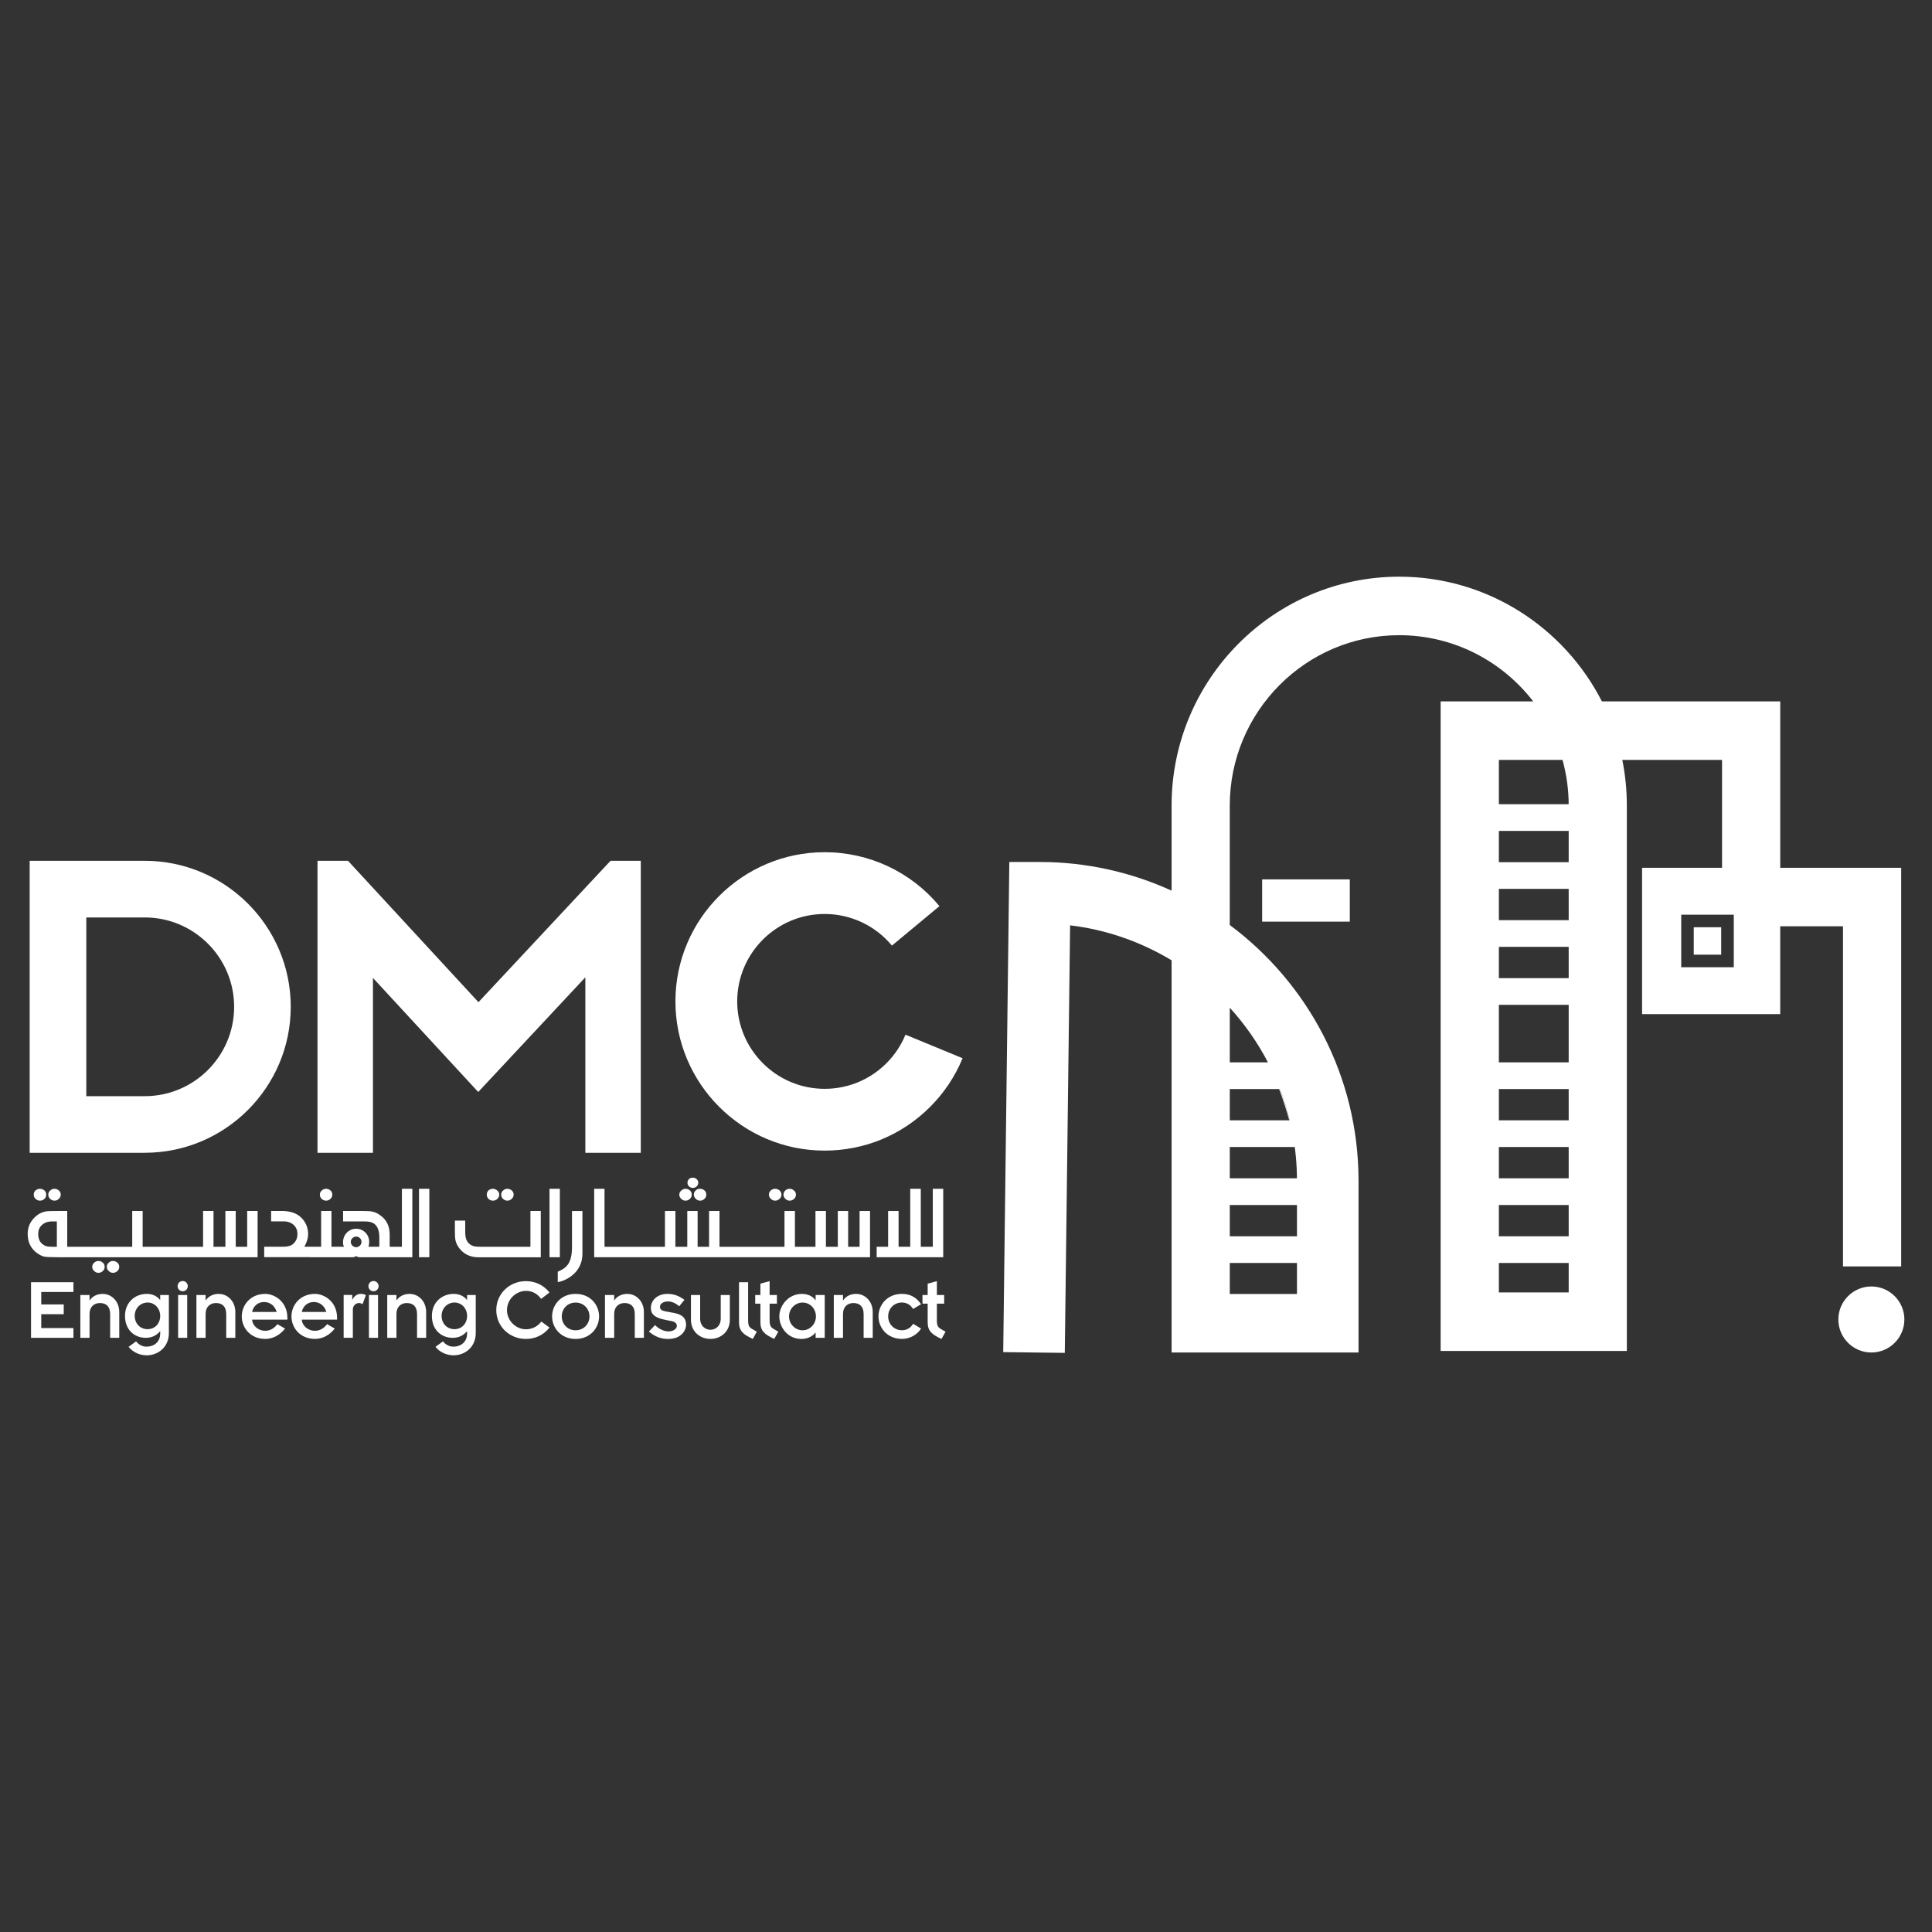 <?xml version="1.0" encoding="UTF-8"?>
<svg id="Layer_1" data-name="Layer 1" xmlns="http://www.w3.org/2000/svg" viewBox="0 0 800 800">
  <rect x="0" y="0" width="800" height="800" fill="#333333" stroke="none"/>
  <defs>
    <style>
      .cls-1 {
        fill: #fff;
        stroke-width: 0px;
      }
    </style>
  </defs>
  <g>
    <g>
      <g>
        <path class="cls-1" d="m75.65,530.44c-1.2,0-2.11.96-2.11,2.12s.91,2.12,2.11,2.12,2.11-.96,2.11-2.12-.95-2.12-2.11-2.12Z"/>
        <path class="cls-1" d="m154.67,530.44c-1.2,0-2.11.96-2.11,2.12s.91,2.12,2.11,2.12,2.11-.96,2.11-2.12-.95-2.12-2.11-2.12Z"/>
        <polygon class="cls-1" points="12.85 553.96 30.41 553.96 30.41 549.92 17.08 549.92 17.08 544.18 26.39 544.18 26.39 540.14 17.08 540.14 17.08 534.98 30.41 534.98 30.41 530.94 12.85 530.94 12.85 553.96"/>
        <path class="cls-1" d="m42.54,535.77c-2.4,0-4.35,1.04-5.42,2.71h-.04v-2.25h-3.81v17.74h3.81v-9.91c0-2.91,1.86-4.5,4.31-4.5s4.22,1.33,4.22,4.54v9.87h3.77v-10.7c0-4.41-3.15-7.49-6.83-7.49Z"/>
        <path class="cls-1" d="m66.34,538.31h-.04c-1.24-1.62-3.15-2.54-5.51-2.54-4.72,0-9.03,3.33-9.03,9.16s4.02,9.03,8.57,9.03c2.61,0,4.43-.96,6.01-2.75v1.17c0,2.7-1.95,5.24-5.8,5.24-1.82,0-3.44-1.17-4.18-2.2l-3.11,2.29c2.03,2.5,5.01,3.5,7.45,3.5,4.76,0,9.23-3.37,9.23-9.24v-15.73h-3.6v2.08Zm-5.22,12.07c-3.23,0-5.34-2.46-5.34-5.54s2.36-5.49,5.34-5.49,5.22,2.46,5.22,5.54-2.15,5.49-5.22,5.49Z"/>
        <rect class="cls-1" x="73.75" y="536.23" width="3.77" height="17.73"/>
        <path class="cls-1" d="m90.6,535.77c-2.4,0-4.35,1.04-5.42,2.71h-.04v-2.25h-3.81v17.74h3.81v-9.91c0-2.91,1.86-4.5,4.31-4.5s4.22,1.33,4.22,4.54v9.87h3.77v-10.7c0-4.41-3.15-7.49-6.83-7.49Z"/>
        <path class="cls-1" d="m109.84,535.77c-6.13,0-9.73,4.62-9.73,9.33s3.6,9.32,9.73,9.32c3.19,0,6.09-1.62,8.2-4.29l-3.19-1.83c-1.32,1.79-3.06,2.75-5.09,2.75-2.65,0-5.18-1.91-5.38-4.62h14.62v-.71c0-6.91-5.47-9.95-9.15-9.95Zm-5.47,7.49c.58-2.62,2.57-4.12,4.97-4.12s4.43,1.42,5.22,4.12h-10.19Z"/>
        <path class="cls-1" d="m130.42,535.77c-6.13,0-9.73,4.62-9.73,9.33s3.6,9.32,9.73,9.32c3.19,0,6.09-1.62,8.2-4.29l-3.19-1.83c-1.32,1.79-3.06,2.75-5.09,2.75-2.65,0-5.18-1.91-5.38-4.62h14.62v-.71c0-6.91-5.47-9.95-9.15-9.95Zm-5.47,7.49c.58-2.62,2.57-4.12,4.97-4.12s4.43,1.42,5.22,4.12h-10.19Z"/>
        <path class="cls-1" d="m145.94,538.18h-.08v-1.96h-3.56v17.73h3.81v-11.74c0-1.58,1.24-2.66,2.61-2.66.37,0,1.03.21,1.41.5l1.37-3.75c-.5-.33-1.24-.54-2.07-.54-1.53,0-2.86.96-3.48,2.41Z"/>
        <rect class="cls-1" x="152.77" y="536.23" width="3.77" height="17.73"/>
        <path class="cls-1" d="m169.62,535.77c-2.4,0-4.35,1.04-5.42,2.71h-.04v-2.25h-3.81v17.74h3.81v-9.91c0-2.91,1.86-4.5,4.31-4.5s4.22,1.33,4.22,4.54v9.87h3.77v-10.7c0-4.41-3.15-7.49-6.83-7.49Z"/>
        <path class="cls-1" d="m193.42,538.31h-.04c-1.24-1.62-3.15-2.54-5.51-2.54-4.72,0-9.03,3.33-9.03,9.16s4.02,9.03,8.57,9.03c2.61,0,4.43-.96,6-2.75v1.17c0,2.7-1.95,5.24-5.8,5.24-1.82,0-3.44-1.17-4.18-2.2l-3.11,2.29c2.03,2.5,5.01,3.5,7.45,3.5,4.76,0,9.23-3.37,9.23-9.24v-15.73h-3.6v2.08Zm-5.22,12.07c-3.23,0-5.34-2.46-5.34-5.54s2.36-5.49,5.34-5.49,5.22,2.46,5.22,5.54-2.15,5.49-5.22,5.49Z"/>
        <path class="cls-1" d="m217.8,534.52c2.57,0,4.8,1.21,6.25,3.33l3.48-2.66c-2.53-3.2-6.09-4.7-9.73-4.7-6.88,0-12.3,5.24-12.3,11.99s5.42,11.95,12.3,11.95c3.64,0,7.2-1.5,9.73-4.71l-3.39-2.5c-1.45,2-3.77,3.21-6.34,3.21-4.14,0-7.87-3.5-7.87-7.95s3.73-7.95,7.87-7.95Z"/>
        <path class="cls-1" d="m238.34,535.77c-6.13,0-9.73,4.62-9.73,9.33s3.6,9.33,9.73,9.33,9.73-4.62,9.73-9.33-3.56-9.33-9.73-9.33Zm0,15.07c-3.31,0-5.72-2.54-5.72-5.74s2.4-5.74,5.72-5.74,5.75,2.54,5.75,5.74-2.44,5.74-5.75,5.74Z"/>
        <path class="cls-1" d="m259.78,535.77c-2.4,0-4.35,1.04-5.42,2.71h-.04v-2.25h-3.81v17.74h3.81v-9.91c0-2.91,1.86-4.5,4.31-4.5s4.22,1.33,4.22,4.54v9.87h3.77v-10.7c0-4.41-3.15-7.49-6.83-7.49Z"/>
        <path class="cls-1" d="m279.4,543.72l-3.81-.71c-1.45-.25-2.32-.79-2.32-1.87,0-1.42,1.62-2.25,3.27-2.25,1.24,0,2.86.42,4.72,2l2.16-2.66c-2.4-1.75-4.56-2.46-7-2.46-4.39,0-6.91,2.79-6.91,5.79,0,2.5,1.37,4.12,6.33,5.04l2.15.42c1.37.25,2.28.88,2.28,2.04,0,1-1.28,2.25-3.47,2.25-1.99,0-4.18-1.17-5.55-2.62l-2.57,2.67c2.4,2.04,4.93,3.08,7.91,3.08,5.38,0,7.5-3.37,7.5-5.96s-1.53-4.12-4.68-4.74Z"/>
        <path class="cls-1" d="m298.44,546.18c0,2.58-1.91,4.45-4.26,4.45s-4.26-1.87-4.26-4.45v-9.95h-3.81v10.24c0,5,3.85,7.95,8.07,7.95s8.03-2.95,8.03-7.95v-10.24h-3.77v9.95Z"/>
        <path class="cls-1" d="m309.78,546.8v-15.86h-3.77v16.57c0,3.7,1.82,5.08,5.71,6.91l1.66-3-2.03-1.17c-1.12-.67-1.57-1.37-1.57-3.45Z"/>
        <path class="cls-1" d="m318.68,546.8v-6.99h3.02v-3.58h-3.02v-5.74l-3.81,1.04v4.7h-2.15v3.58h2.15v7.7c0,3.7,1.82,5.08,5.72,6.91l1.7-3-2.03-1.17c-1.16-.67-1.57-1.54-1.57-3.45Z"/>
        <path class="cls-1" d="m337.73,538.39h-.08c-.99-1.5-2.98-2.62-5.59-2.62-5.72,0-9.36,4.95-9.36,9.33s3.35,9.33,9.15,9.33c2.4,0,4.6-1,5.8-2.62h.08v2.16h3.77v-17.73h-3.77v2.17Zm-5.38,12.45c-3.07,0-5.63-2.54-5.63-5.74s2.57-5.74,5.63-5.74,5.51,2.54,5.51,5.74-2.52,5.74-5.51,5.74Z"/>
        <path class="cls-1" d="m354.53,535.77c-2.4,0-4.35,1.04-5.42,2.71h-.04v-2.25h-3.81v17.74h3.81v-9.91c0-2.91,1.86-4.5,4.31-4.5s4.23,1.33,4.23,4.54v9.87h3.77v-10.7c0-4.41-3.15-7.49-6.83-7.49Z"/>
        <path class="cls-1" d="m373.49,539.35c2.15,0,3.6,1.08,4.6,2.66l3.31-1.96c-1.7-2.5-4.14-4.29-7.91-4.29-6.13,0-9.73,4.62-9.73,9.32s3.6,9.33,9.73,9.33c3.35,0,6.33-1.79,7.91-4.29l-3.31-1.96c-.99,1.62-2.48,2.66-4.6,2.66-3.31,0-5.72-2.54-5.72-5.74s2.4-5.74,5.72-5.74Z"/>
        <path class="cls-1" d="m389.51,550.26c-1.16-.67-1.57-1.54-1.57-3.45v-6.99h3.02v-3.58h-3.02v-5.74l-3.81,1.04v4.7h-2.15v3.58h2.15v7.7c0,3.7,1.82,5.08,5.71,6.91l1.7-3-2.03-1.17Z"/>
      </g>
      <g>
        <path class="cls-1" d="m15.4,518.93c1.1.74,2.07,1.24,2.99,1.43.83.14,2.76.23,5.66.23h82.62v-19.14h-4.32v14.82h-4.74v-14.82h-4.28v14.82h-4.92v-14.82h-4.32v14.82h-25.02v-14.82h-4.32v14.82h-26.91v-14.82h-3.68c-1.38,0-2.62,0-3.96.05-2.16.05-4.14.92-5.84,2.58-1.93,1.89-2.9,4.14-2.9,6.81,0,3.5,1.33,6.17,3.96,8.05Zm1.98-11.69c1.01-.96,2.39-1.47,4.14-1.47h2.02v10.49h-1.93c-1.34,0-2.35-.14-2.94-.42-1.93-.92-2.85-2.53-2.85-4.83,0-1.56.46-2.81,1.56-3.77Z"/>
        <path class="cls-1" d="m22.58,497.17c.69,0,1.29-.28,1.79-.78.51-.46.78-1.06.78-1.7,0-.74-.28-1.29-.78-1.75-.5-.41-1.1-.69-1.84-.69-.69,0-1.29.28-1.8.78-.5.41-.73,1.01-.73,1.66s.23,1.24.73,1.7c.51.51,1.11.78,1.84.78Z"/>
        <path class="cls-1" d="m16.55,497.17c.74,0,1.38-.28,1.89-.78.46-.46.69-1.06.69-1.7,0-.74-.23-1.29-.74-1.75-.51-.41-1.15-.69-1.84-.69s-1.34.28-1.84.69c-.5.46-.73,1.01-.73,1.75,0,.64.23,1.24.73,1.7.51.51,1.15.78,1.84.78Z"/>
        <path class="cls-1" d="m46.75,522.13c-.69,0-1.29.28-1.75.74-.51.46-.78,1.01-.78,1.7,0,.64.28,1.29.78,1.7.51.51,1.1.78,1.79.78.74,0,1.34-.28,1.84-.78.51-.41.74-1.06.74-1.7,0-.69-.23-1.24-.74-1.7-.51-.46-1.11-.74-1.89-.74Z"/>
        <path class="cls-1" d="m43.34,524.57c0-.69-.23-1.24-.74-1.7-.5-.46-1.1-.74-1.88-.74-.65,0-1.24.28-1.75.74-.51.46-.78,1.01-.78,1.7,0,.64.28,1.29.78,1.7.5.51,1.1.78,1.79.78.74,0,1.34-.27,1.84-.78.51-.41.74-1.06.74-1.7Z"/>
        <path class="cls-1" d="m135.04,497.17c.69,0,1.29-.28,1.79-.74.51-.5.78-1.1.78-1.75s-.28-1.29-.78-1.75c-.5-.41-1.1-.69-1.84-.69-.69,0-1.29.28-1.8.78-.5.41-.74,1.01-.74,1.66s.23,1.24.74,1.75c.51.46,1.11.74,1.84.74Z"/>
        <path class="cls-1" d="m128.38,520.59h17.52c.64,0,1.15-.14,1.57-.51.41.37.96.51,1.56.51h21.71v-28.34h-4.32v24.02h-5.06v-5.11c0-3.41-1.29-6.12-3.96-7.96-1.1-.83-2.21-1.33-3.36-1.52-.74-.18-1.93-.23-3.73-.23h-8.24v4.32h9.02c1.61,0,2.94.27,3.86.96,1.38,1.01,2.12,2.85,2.12,5.61v3.91h-4.51c.23-.64.32-1.29.32-1.89,0-1.57-.51-2.9-1.56-3.96-1.06-1.06-2.3-1.61-3.82-1.61s-2.85.55-3.91,1.66c-1.06,1.1-1.56,2.48-1.56,4.1,0,.64.14,1.29.46,1.7h-5.24v-14.82h-4.28v14.82h-6.94c1.06-1.89,1.56-3.64,1.56-5.2,0-2.76-1.01-5.11-3.04-7.04-1.84-1.7-4.46-2.58-7.87-2.58h-4.42v4.32h5.29c1.66,0,2.99.51,4.05,1.47,1.06.97,1.56,2.21,1.56,3.77,0,1.89-.74,3.31-2.11,4.37-.87.6-2.12.88-3.87.88h-7.78v4.32h18.96Zm17.57-7.91c.46-.46.97-.64,1.56-.64.55,0,1.06.18,1.52.64.46.41.65.92.65,1.52,0,.64-.19,1.15-.65,1.56-.46.46-.97.69-1.52.69-.6,0-1.1-.23-1.56-.6-.46-.46-.69-.97-.69-1.66,0-.6.23-1.11.69-1.52Z"/>
        <rect class="cls-1" x="173.5" y="492.25" width="4.28" height="28.34"/>
        <path class="cls-1" d="m204.14,497.17c.69,0,1.34-.28,1.84-.78.5-.46.74-1.06.74-1.7s-.23-1.24-.74-1.66c-.6-.51-1.2-.78-1.89-.78-.74,0-1.33.28-1.84.69-.46.46-.69,1.01-.69,1.75,0,.64.23,1.24.69,1.7.51.51,1.1.78,1.89.78Z"/>
        <path class="cls-1" d="m223.92,501.45h-4.28v14.82h-19.78c-1.65,0-2.81-.05-3.45-.18-1.24-.32-2.21-.96-2.85-1.93-.6-.83-.92-2.16-.92-3.82v-4.92h-4.28v4.14c0,1.79.05,2.99.19,3.73.18,1.15.73,2.3,1.47,3.36,1.93,2.62,4.6,3.96,8.05,3.96h25.86v-19.14Z"/>
        <path class="cls-1" d="m210.12,497.17c.69,0,1.29-.28,1.79-.78.51-.46.78-1.06.78-1.7,0-.74-.28-1.29-.78-1.75-.5-.41-1.1-.69-1.84-.69-.69,0-1.29.28-1.8.78-.5.41-.73,1.01-.73,1.66s.23,1.24.73,1.7c.51.51,1.11.78,1.84.78Z"/>
        <rect class="cls-1" x="227.54" y="492.25" width="4.28" height="28.34"/>
        <path class="cls-1" d="m230.95,530.9c1.56-.23,3.13-.87,4.79-1.93,1.61-1.06,2.9-2.3,3.68-3.63,1.2-1.84,1.75-3.96,1.75-6.35v-17.53h-4.32v15c0,3.73-.78,6.4-2.39,7.96-.78.78-1.93,1.52-3.5,2.16v4.32Z"/>
        <path class="cls-1" d="m283.86,497.17c.73,0,1.33-.28,1.84-.78.5-.46.74-1.06.74-1.7,0-.74-.23-1.29-.74-1.75-.51-.41-1.11-.69-1.89-.69-.64,0-1.24.28-1.75.78-.51.41-.78,1.01-.78,1.66s.28,1.24.78,1.7c.5.51,1.1.78,1.79.78Z"/>
        <path class="cls-1" d="m287.31,494.69c0,.64.28,1.24.78,1.7.51.51,1.1.78,1.79.78.74,0,1.34-.27,1.84-.78.51-.46.74-1.06.74-1.7,0-.74-.23-1.29-.74-1.75-.51-.42-1.1-.69-1.89-.69-.69,0-1.33.27-1.75.69-.51.46-.78,1.01-.78,1.75Z"/>
        <path class="cls-1" d="m286.89,491.88c.6,0,1.1-.18,1.56-.6.46-.46.69-.97.69-1.52,0-.6-.23-1.1-.69-1.52-.46-.41-.96-.6-1.61-.6-.6,0-1.11.18-1.57.6-.42.42-.6.92-.6,1.52,0,.55.18,1.06.65,1.52.46.41.97.6,1.56.6Z"/>
        <polygon class="cls-1" points="298.49 520.59 314.67 520.59 314.86 520.59 329.39 520.59 329.67 520.59 360.26 520.59 360.26 501.45 355.94 501.45 355.94 516.27 351.2 516.27 351.2 501.45 346.92 501.45 346.92 516.27 342 516.27 342 501.45 337.67 501.45 337.67 516.27 329.67 516.27 329.39 516.27 329.16 516.27 329.16 501.45 324.84 501.45 324.84 516.27 314.86 516.27 314.67 516.27 298.49 516.27 298.16 516.27 297.93 516.27 297.93 501.45 293.61 501.45 293.61 516.27 288.87 516.27 288.87 501.45 284.59 501.45 284.59 516.27 279.67 516.27 279.67 501.45 275.34 501.45 275.34 516.27 267.25 516.27 267.06 516.27 250.82 516.27 250.55 516.27 250.32 516.27 250.32 492.25 246.04 492.25 246.04 520.59 250.55 520.59 250.82 520.59 267.06 520.59 267.25 520.59 298.16 520.59 298.49 520.59"/>
        <path class="cls-1" d="m320.97,497.17c.74,0,1.34-.28,1.84-.78.5-.46.78-1.06.78-1.7,0-.74-.28-1.29-.78-1.75-.51-.41-1.1-.69-1.89-.69-.69,0-1.29.28-1.75.69-.51.46-.78,1.01-.78,1.75,0,.64.27,1.24.78,1.7.5.51,1.1.78,1.79.78Z"/>
        <path class="cls-1" d="m327,497.17c.74,0,1.33-.28,1.84-.78.51-.46.74-1.06.74-1.7s-.23-1.24-.74-1.66c-.55-.51-1.15-.78-1.89-.78-.69,0-1.29.28-1.75.69-.51.46-.78,1.01-.78,1.75,0,.64.28,1.24.78,1.7.46.51,1.1.78,1.79.78Z"/>
        <polygon class="cls-1" points="390.57 492.25 386.25 492.25 386.25 516.26 381.79 516.26 381.51 516.26 381.28 516.26 381.28 492.25 376.91 492.25 376.91 516.26 372.08 516.26 372.08 501.45 367.75 501.45 367.75 516.26 363.01 516.26 363.01 520.59 381.51 520.59 381.79 520.59 390.57 520.59 390.57 492.25"/>
      </g>
    </g>
    <g>
      <path class="cls-1" d="m59.95,477.35H12.28v-120.91h47.66c33.33,0,60.45,27.12,60.45,60.45s-27.12,60.45-60.45,60.45Zm-24.21-23.45h24.21c20.4,0,37-16.6,37-37s-16.6-37-37-37h-24.21v74.01Z"/>
      <polygon class="cls-1" points="252.8 356.44 198.12 414.98 144.1 356.44 131.47 356.44 131.47 477.35 154.43 477.35 154.43 404.94 198.02 452.17 242.38 404.68 242.38 477.35 265.34 477.35 265.34 356.44 252.8 356.44"/>
    </g>
    <path class="cls-1" d="m398.59,438.19l-23.65-9.75c-1.82,4.43-4.48,8.4-7.89,11.82-6.84,6.83-15.93,10.6-25.59,10.6-19.96,0-36.2-16.24-36.2-36.2s16.24-36.2,36.2-36.2c10.8,0,20.96,4.77,27.87,13.09l19.68-16.34c-11.79-14.19-29.11-22.33-47.55-22.33-34.06,0-61.78,27.72-61.78,61.78s27.72,61.78,61.78,61.78c16.5,0,32.02-6.43,43.68-18.1h0c5.81-5.81,10.34-12.59,13.45-20.16Z"/>
  </g>
  <g>
    <rect class="cls-1" x="701.35" y="383.95" width="11.36" height="11.36"/>
    <path class="cls-1" d="m525.29,440.42c4,8.6,7.27,18.02,9.65,27.58-1.95-9.74-5.23-18.99-9.65-27.58Z"/>
    <path class="cls-1" d="m535.05,468.48c.05.2.09.4.14.6-.04-.2-.1-.4-.14-.6Z"/>
    <polygon class="cls-1" points="522.63 367.79 522.63 377.98 522.63 381.63 558.92 381.63 558.92 377.98 558.92 367.79 558.92 364.13 522.63 364.13 522.63 367.79"/>
    <path class="cls-1" d="m774.89,532.7c-7.54,0-13.67,6.13-13.67,13.67s6.13,13.67,13.67,13.67,13.67-6.13,13.67-13.67-6.13-13.67-13.67-13.67Z"/>
    <path class="cls-1" d="m737.16,359.34v-68.91h-73.85c-15.64-30.63-47.38-51.64-83.92-51.64-51.97,0-94.26,42.52-94.26,94.78v35.23c-16.65-7.6-35.13-11.87-54.6-11.87h-12.59l-2.53,202.95,25.5.32,2.2-177.03c15.24,1.8,29.44,6.91,42.02,14.47v162.4h51.91s25.5,0,25.5,0h0v-71.09c0-43.33-20.98-81.84-53.32-105.93v-49.45c0-38.9,31.47-70.55,70.16-70.55,22.55,0,42.64,10.75,55.49,27.41h-38.33v268.97h77.1v-225.83c0-6.47-.65-12.8-1.88-18.91h41.3v44.68h-33.11v60.58h57.2v-36.36h26v140.83h24.09v-165.06h-50.1Zm-211.87,81.08c4.42,8.59,7.7,17.84,9.65,27.58.04.16.07.32.11.47.04.2.1.4.14.6,1.22,6.44,1.86,13.08,1.86,19.87v46.86h-27.82v-118.52c6.32,6.94,11.73,14.71,16.06,23.13Zm124.27,94.75h-28.91v-220.51h26.35c1.67,6.02,2.56,12.36,2.56,18.91v201.6Zm68.36-134.66h-21.76v-21.76h21.76v21.76Z"/>
  </g>
  <rect class="cls-1" x="611.91" y="333" width="46.94" height="11.06"/>
  <rect class="cls-1" x="611.91" y="357.01" width="46.94" height="11.05"/>
  <rect class="cls-1" x="611.91" y="381.02" width="46.94" height="11.05"/>
  <rect class="cls-1" x="611.91" y="405.03" width="46.94" height="11.05"/>
  <rect class="cls-1" x="611.91" y="439.9" width="46.94" height="11.05"/>
  <rect class="cls-1" x="611.91" y="463.9" width="46.94" height="11.05"/>
  <rect class="cls-1" x="611.91" y="487.91" width="46.94" height="11.06"/>
  <rect class="cls-1" x="611.91" y="511.92" width="46.94" height="11.05"/>
  <rect class="cls-1" x="503.03" y="439.9" width="43.01" height="11.05"/>
  <rect class="cls-1" x="503.03" y="463.9" width="43.01" height="11.05"/>
  <rect class="cls-1" x="503.03" y="487.91" width="43.01" height="11.06"/>
  <rect class="cls-1" x="503.03" y="511.92" width="43.01" height="11.05"/>
</svg>